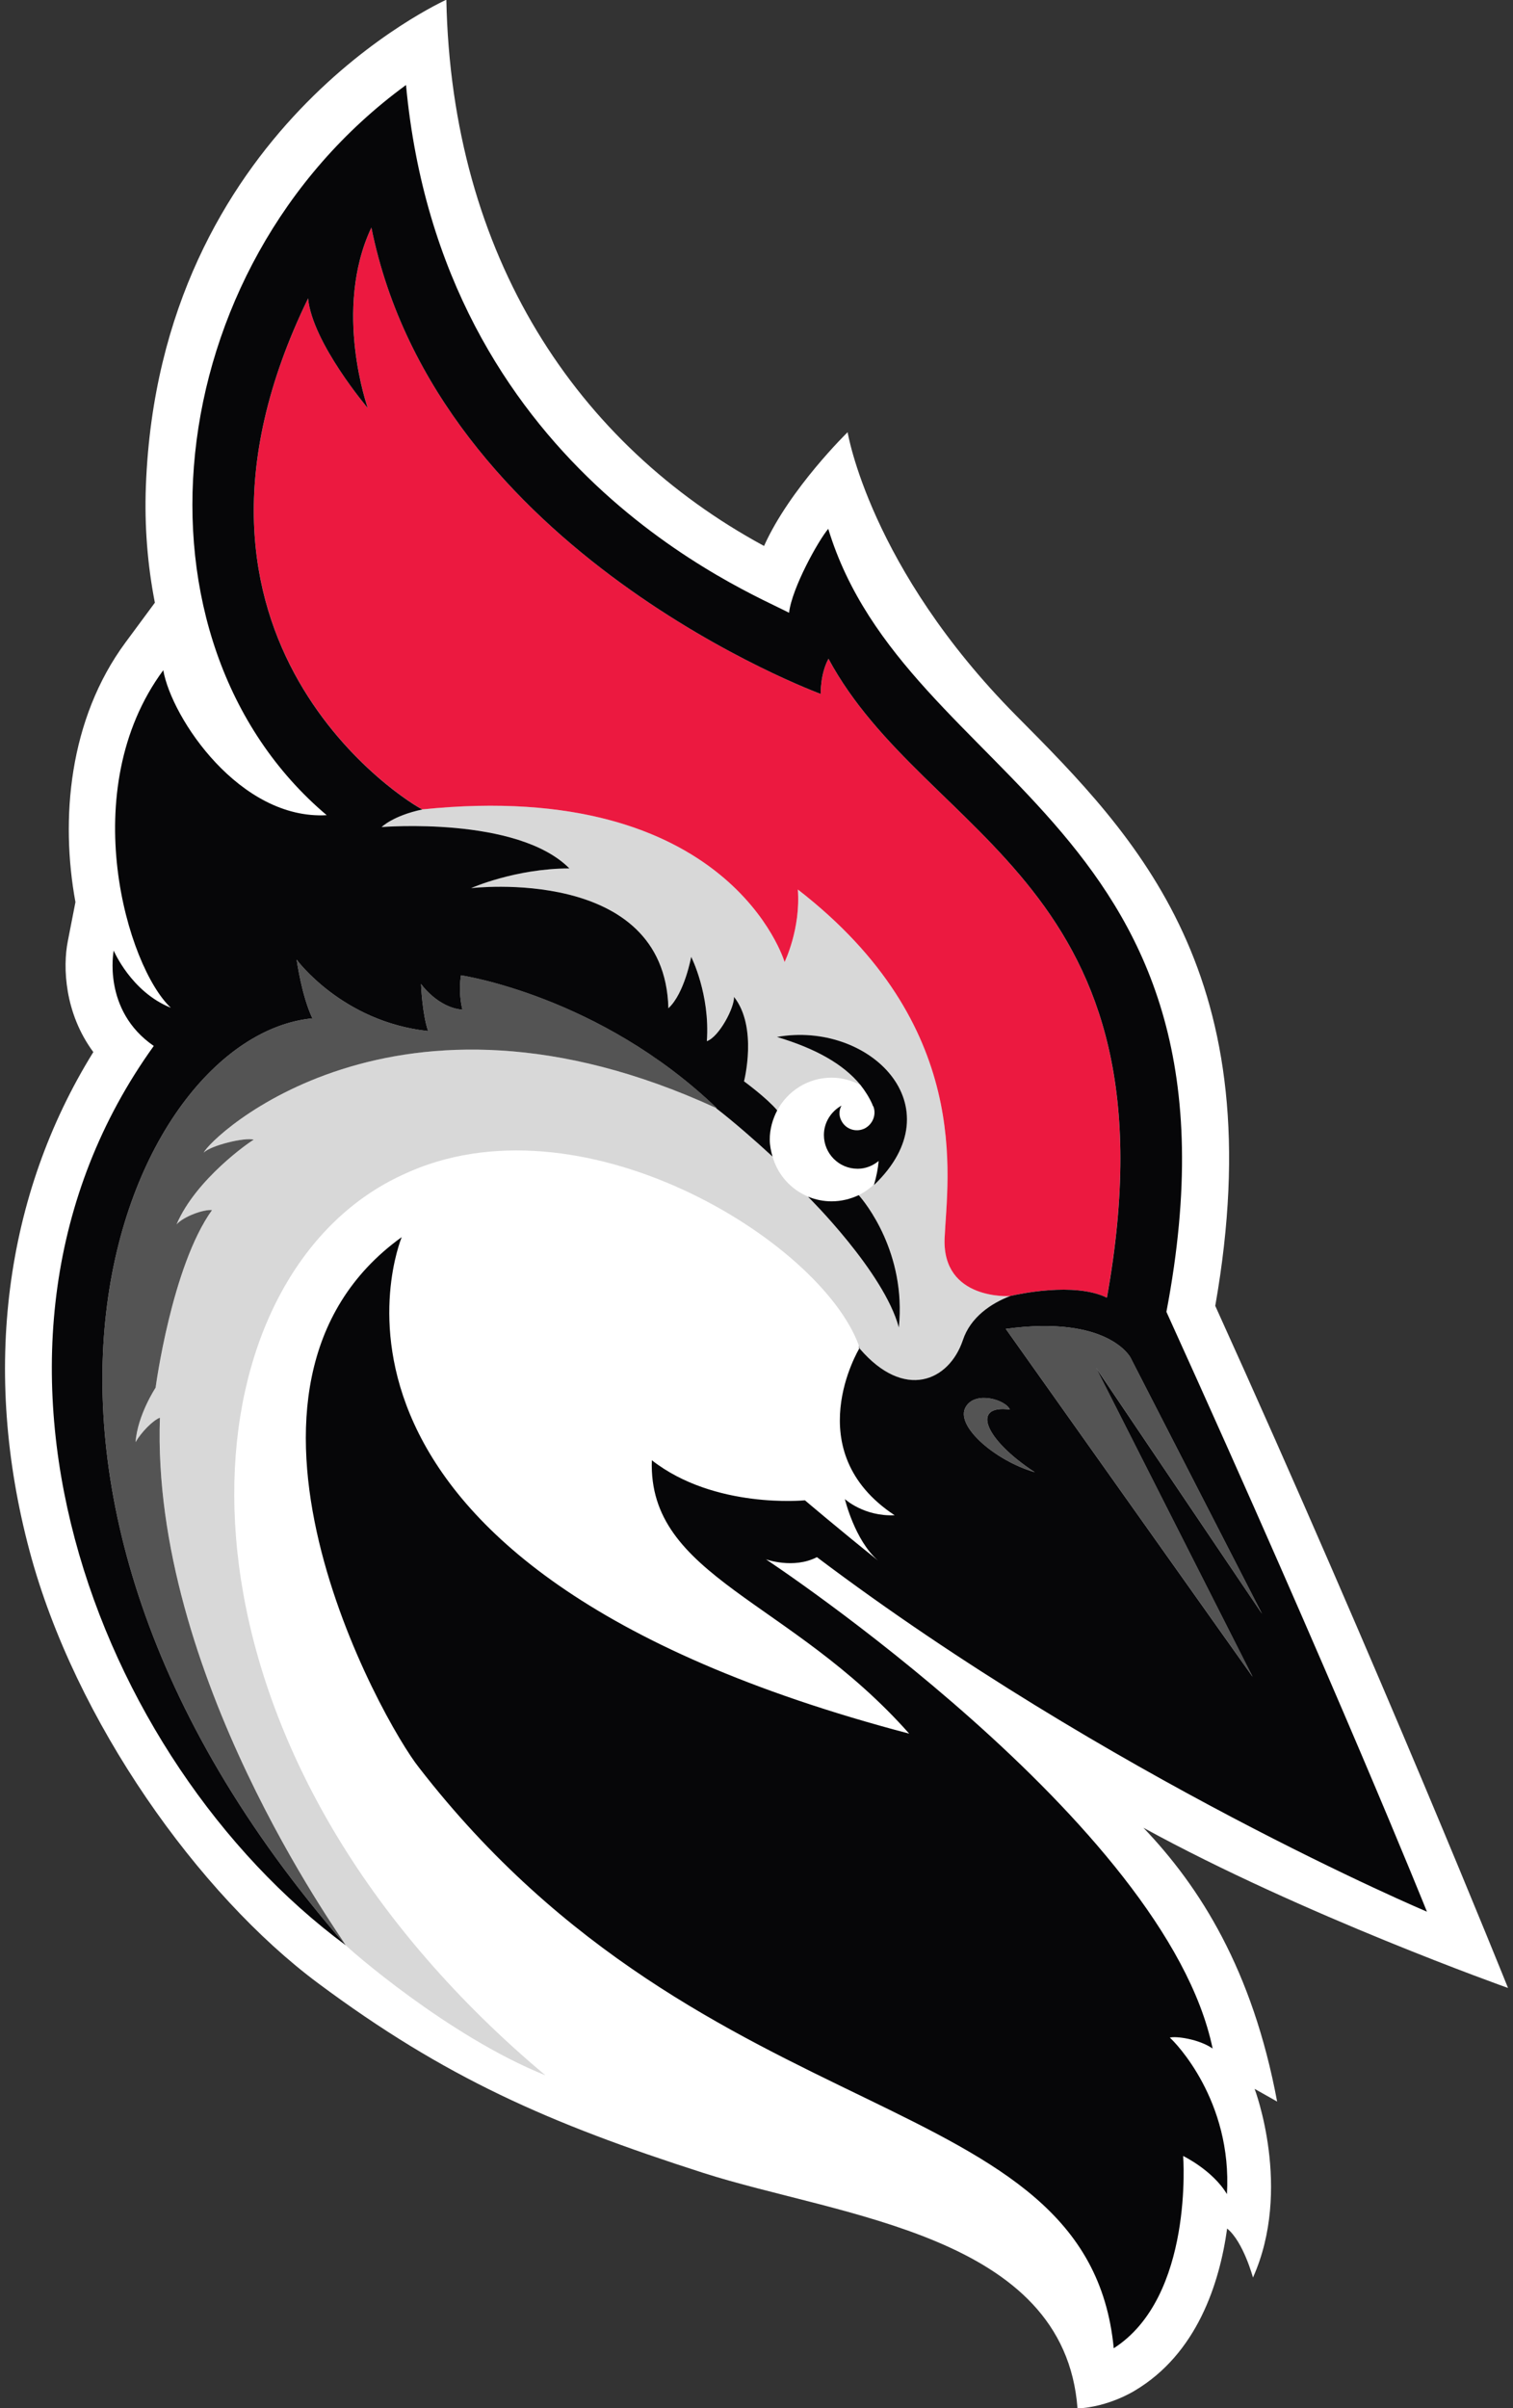 <svg version="1.1" id="Layer_1" xmlns="http://www.w3.org/2000/svg"  viewBox="0 0 66 105">
	<rect x="0" y="0" width="66" height="105" fill="#333333" stroke="none"/>
	<path fill="#FFFFFF" d="M49.878,79.693c6.932,3.805,15.905,6.986,15.905,6.986s-5.548-13.816-12.771-29.741
		c2.534-14.392-3.397-20.418-8.675-25.728c-6.399-6.453-7.362-12.365-7.362-12.365s-2.518,2.449-3.646,4.96
		C25.16,19.379,19.699,11.19,19.47-0.013C19.334,0.065,6.958,5.606,6.364,21.181c-0.067,1.754,0.072,3.462,0.392,5.097l-1.279,1.73
		c-2.479,3.353-2.849,7.719-2.186,11.326l-0.335,1.713c-0.22,1.119-0.143,3.126,1.115,4.825c-3.878,6.252-4.872,13.914-2.783,21.746
		c1.981,7.438,7.404,14.995,12.579,18.847c5.547,4.131,10.086,6.116,16.79,8.27c5.979,1.924,15.776,2.669,16.346,10.276
		c1.356-0.058,2.488-0.769,2.488-0.769c2.72-1.612,3.707-4.672,4.039-7.074c0.707,0.574,1.127,2.137,1.127,2.137
		c1.731-3.862,0.072-8.227,0.072-8.227l0.982,0.554C54.638,85.886,52.338,82.263,49.878,79.693z"/>
	<path fill="#D8D8D8" d="M44.06,56.511c0,0-2.952,0.199-2.854-2.509c0.118-2.708,1.264-9.279-6.401-15.218
		c0.128,1.727-0.579,3.16-0.579,3.16s-2.376-8.035-15.795-6.653c-1.286,0.271-1.782,0.768-1.782,0.768s5.917-0.487,8.191,1.803
		c-2.366,0.004-4.288,0.86-4.288,0.86s8.452-1.007,8.606,5.238c0.706-0.647,0.995-2.243,0.995-2.243s0.83,1.633,0.683,3.678
		c0.536-0.186,1.214-1.477,1.184-1.932c1.049,1.32,0.438,3.682,0.438,3.682s0.99,0.723,1.448,1.267
		c0.453-0.843,1.342-1.424,2.369-1.424c0.455,0,0.886,0.125,1.265,0.322c-0.75-0.918-1.967-1.595-3.647-2.098
		c4.03-0.716,7.83,3.028,4.234,6.457c0.002-0.008,0.003-0.024,0.005-0.032c-0.197,0.19-0.421,0.348-0.669,0.472
		c0.263,0.297,2.083,2.509,1.75,5.772c-0.653-2.431-3.954-5.694-3.954-5.694l0.014-0.004c-0.753-0.301-1.354-0.957-1.571-1.757
		c-0.764-0.704-1.682-1.51-2.479-2.123c-14.012-6.433-22.068,1.31-22.334,1.956c0.285-0.311,1.802-0.683,2.184-0.566
		c-0.171,0.084-2.526,1.717-3.368,3.689c0.322-0.348,1.181-0.657,1.546-0.62c-1.76,2.447-2.461,7.743-2.461,7.743
		s-0.79,1.194-0.874,2.374c0.246-0.429,0.754-0.948,1.062-1.065c-0.389,11.156,7.829,22.513,8.106,23.003
		c0.071,0.101,4.448,3.961,8.709,5.671c-1.949-1.633-3.649-3.313-5.147-5.036C6.495,71.492,8.695,55.276,17.577,51.217
		c7.677-3.619,18.219,2.859,19.888,7.451c0.012,0.041,0.025,0.095,0.037,0.135c1.946,2.267,3.894,1.42,4.497-0.366
		c0.332-1.008,1.242-1.615,2.082-1.934C44.065,56.507,44.06,56.511,44.06,56.511z"/>
	<path fill="#545454" d="M55.052,70.363l-5.738-11.174c0,0-0.961-1.861-5.439-1.248l10.768,15.168l-6.829-13.47L55.052,70.363z
		 M44.052,61.46c-0.174-0.423-1.495-0.83-1.918-0.126c-0.511,0.822,1.281,2.359,3.006,2.858
		C42.917,62.738,42.364,61.229,44.052,61.46z M20.173,44.023c-1.083-0.09-1.807-1.122-1.807-1.122s0.048,1.319,0.311,2.054
		c-3.748-0.397-5.736-3.113-5.736-3.113s0.217,1.577,0.687,2.558c-8.094,0.779-16.39,20,1.454,40.417
		c-0.277-0.49-8.495-11.847-8.106-23.003c-0.308,0.117-0.816,0.637-1.062,1.065c0.084-1.18,0.874-2.374,0.874-2.374
		s0.702-5.296,2.461-7.743c-0.365-0.037-1.224,0.272-1.546,0.62c0.842-1.972,3.197-3.605,3.368-3.689
		c-0.382-0.117-1.899,0.255-2.184,0.566c0.266-0.646,8.322-8.389,22.334-1.956c0.02,0.004,0.028,0.008,0.047,0.012
		c-5.11-4.899-11.156-5.792-11.156-5.792S19.976,43.222,20.173,44.023z"/>
	<path fill="#ec1940" d="M36.14,28.723c-0.366,0.668-0.34,1.533-0.34,1.533S19.057,24.124,16.202,9.919
		c-1.692,3.585-0.155,7.875-0.155,7.875s-2.419-2.845-2.607-4.786c-7.296,14.991,4.555,22.115,4.99,22.283
		c13.419-1.382,15.795,6.653,15.795,6.653s0.707-1.434,0.579-3.16c7.665,5.938,6.52,12.509,6.401,15.218
		c-0.098,2.708,2.854,2.509,2.854,2.509s0.006-0.004,0.021-0.008c0.31-0.068,2.782-0.62,4.203,0.079
		C51.546,38.467,40.387,36.609,36.14,28.723z"/>
	<path fill="#060608" d="M51.03,88.845c0.255-0.079,1.274,0.062,1.867,0.475c-2.034-9.828-19.485-21.331-19.485-21.331
		s1.195,0.435,2.224-0.094c12.722,9.59,26.61,15.458,26.61,15.458s-3.903-9.729-11.365-26.155
		c4.081-21.398-11.351-22.959-14.751-34.14c-0.433,0.511-1.583,2.574-1.71,3.66c-1.838-0.966-15.146-6.298-16.709-23.011
		C6.784,11.69,5.255,27.938,14.251,35.543c-3.778,0.216-6.758-4.215-7.129-6.32c-3.867,5.229-1.569,12.94,0.331,14.718
		c-1.735-0.694-2.493-2.495-2.493-2.495s-0.516,2.602,1.748,4.159c-9.43,13.107-2.546,31.134,8.375,39.213
		C-2.762,64.401,5.534,45.18,13.628,44.401c-0.47-0.981-0.687-2.558-0.687-2.558s1.989,2.715,5.736,3.113
		c-0.262-0.735-0.311-2.054-0.311-2.054s0.723,1.032,1.807,1.122c-0.197-0.801-0.062-1.499-0.062-1.499s6.046,0.892,11.156,5.792
		c-0.019-0.004-0.028-0.008-0.047-0.012c0.797,0.613,1.715,1.419,2.479,2.123c-0.067-0.234-0.121-0.483-0.121-0.742
		c0-0.458,0.127-0.891,0.326-1.272c-0.458-0.544-1.448-1.267-1.448-1.267s0.611-2.362-0.438-3.682
		c0.03,0.455-0.648,1.746-1.184,1.932c0.147-2.045-0.683-3.678-0.683-3.678s-0.289,1.596-0.995,2.243
		c-0.155-6.245-8.606-5.238-8.606-5.238s1.921-0.856,4.288-0.86c-2.274-2.29-8.191-1.803-8.191-1.803s0.496-0.497,1.782-0.768
		c-0.435-0.168-12.286-7.292-4.99-22.283c0.188,1.941,2.607,4.786,2.607,4.786s-1.537-4.29,0.155-7.875
		C19.057,24.124,35.8,30.256,35.8,30.256s-0.026-0.865,0.34-1.533c4.247,7.886,15.406,9.744,12.145,27.859
		c-1.421-0.699-3.894-0.147-4.203-0.079c-0.84,0.318-1.75,0.926-2.082,1.934c-0.604,1.786-2.551,2.633-4.497,0.366
		c-0.012-0.04-0.025-0.094-0.037-0.135l0.014,0.135c0,0-2.695,4.467,1.545,7.264c-1.336,0.062-2.17-0.704-2.17-0.704
		s0.429,1.795,1.444,2.677c-1.715-1.372-3.187-2.624-3.187-2.624s-3.938,0.395-6.678-1.747c-0.173,5.1,6.04,6.064,11.227,11.921
		c-27.975-7.359-22.219-21.418-22.139-21.649c-9.051,6.52-0.828,21.155,0.756,23.13c12.591,16.257,29.191,13.701,30.305,25.317
		c3.5-2.238,3.028-8.384,3.028-8.384s1.287,0.62,1.91,1.663C53.762,91.596,51.266,89.044,51.03,88.845z M49.313,59.189l5.738,11.174
		L47.812,59.64l6.829,13.47L43.874,57.941C48.353,57.328,49.313,59.189,49.313,59.189z M42.134,61.334
		c0.423-0.704,1.744-0.297,1.918,0.126c-1.688-0.23-1.135,1.278,1.088,2.732C43.415,63.693,41.623,62.156,42.134,61.334z
		 M33.891,45.213c1.681,0.502,2.897,1.179,3.647,2.098c0.205,0.26,0.383,0.543,0.515,0.84c0.002,0.005,0.004,0.02,0.006,0.024
		c0.007,0.026,0.014,0.042,0.04,0.069c0.138,0.359-0.029,0.776-0.379,0.958c-0.382,0.188-0.838,0.032-1.022-0.347
		c-0.112-0.217-0.1-0.449,0.008-0.648c-0.452,0.253-0.766,0.731-0.766,1.282c0,0.808,0.653,1.471,1.473,1.471
		c0.341,0,0.66-0.128,0.915-0.34c-0.028,0.332-0.093,0.664-0.197,1.018c-0.002,0.008-0.003,0.024-0.005,0.032
		C41.721,48.241,37.921,44.497,33.891,45.213z M36.273,52.38c-0.344,0-0.696-0.07-1.003-0.196l-0.014,0.004
		c0,0,3.301,3.263,3.954,5.694c0.333-3.264-1.487-5.476-1.75-5.772C37.096,52.278,36.705,52.38,36.273,52.38z"/>
</svg>

